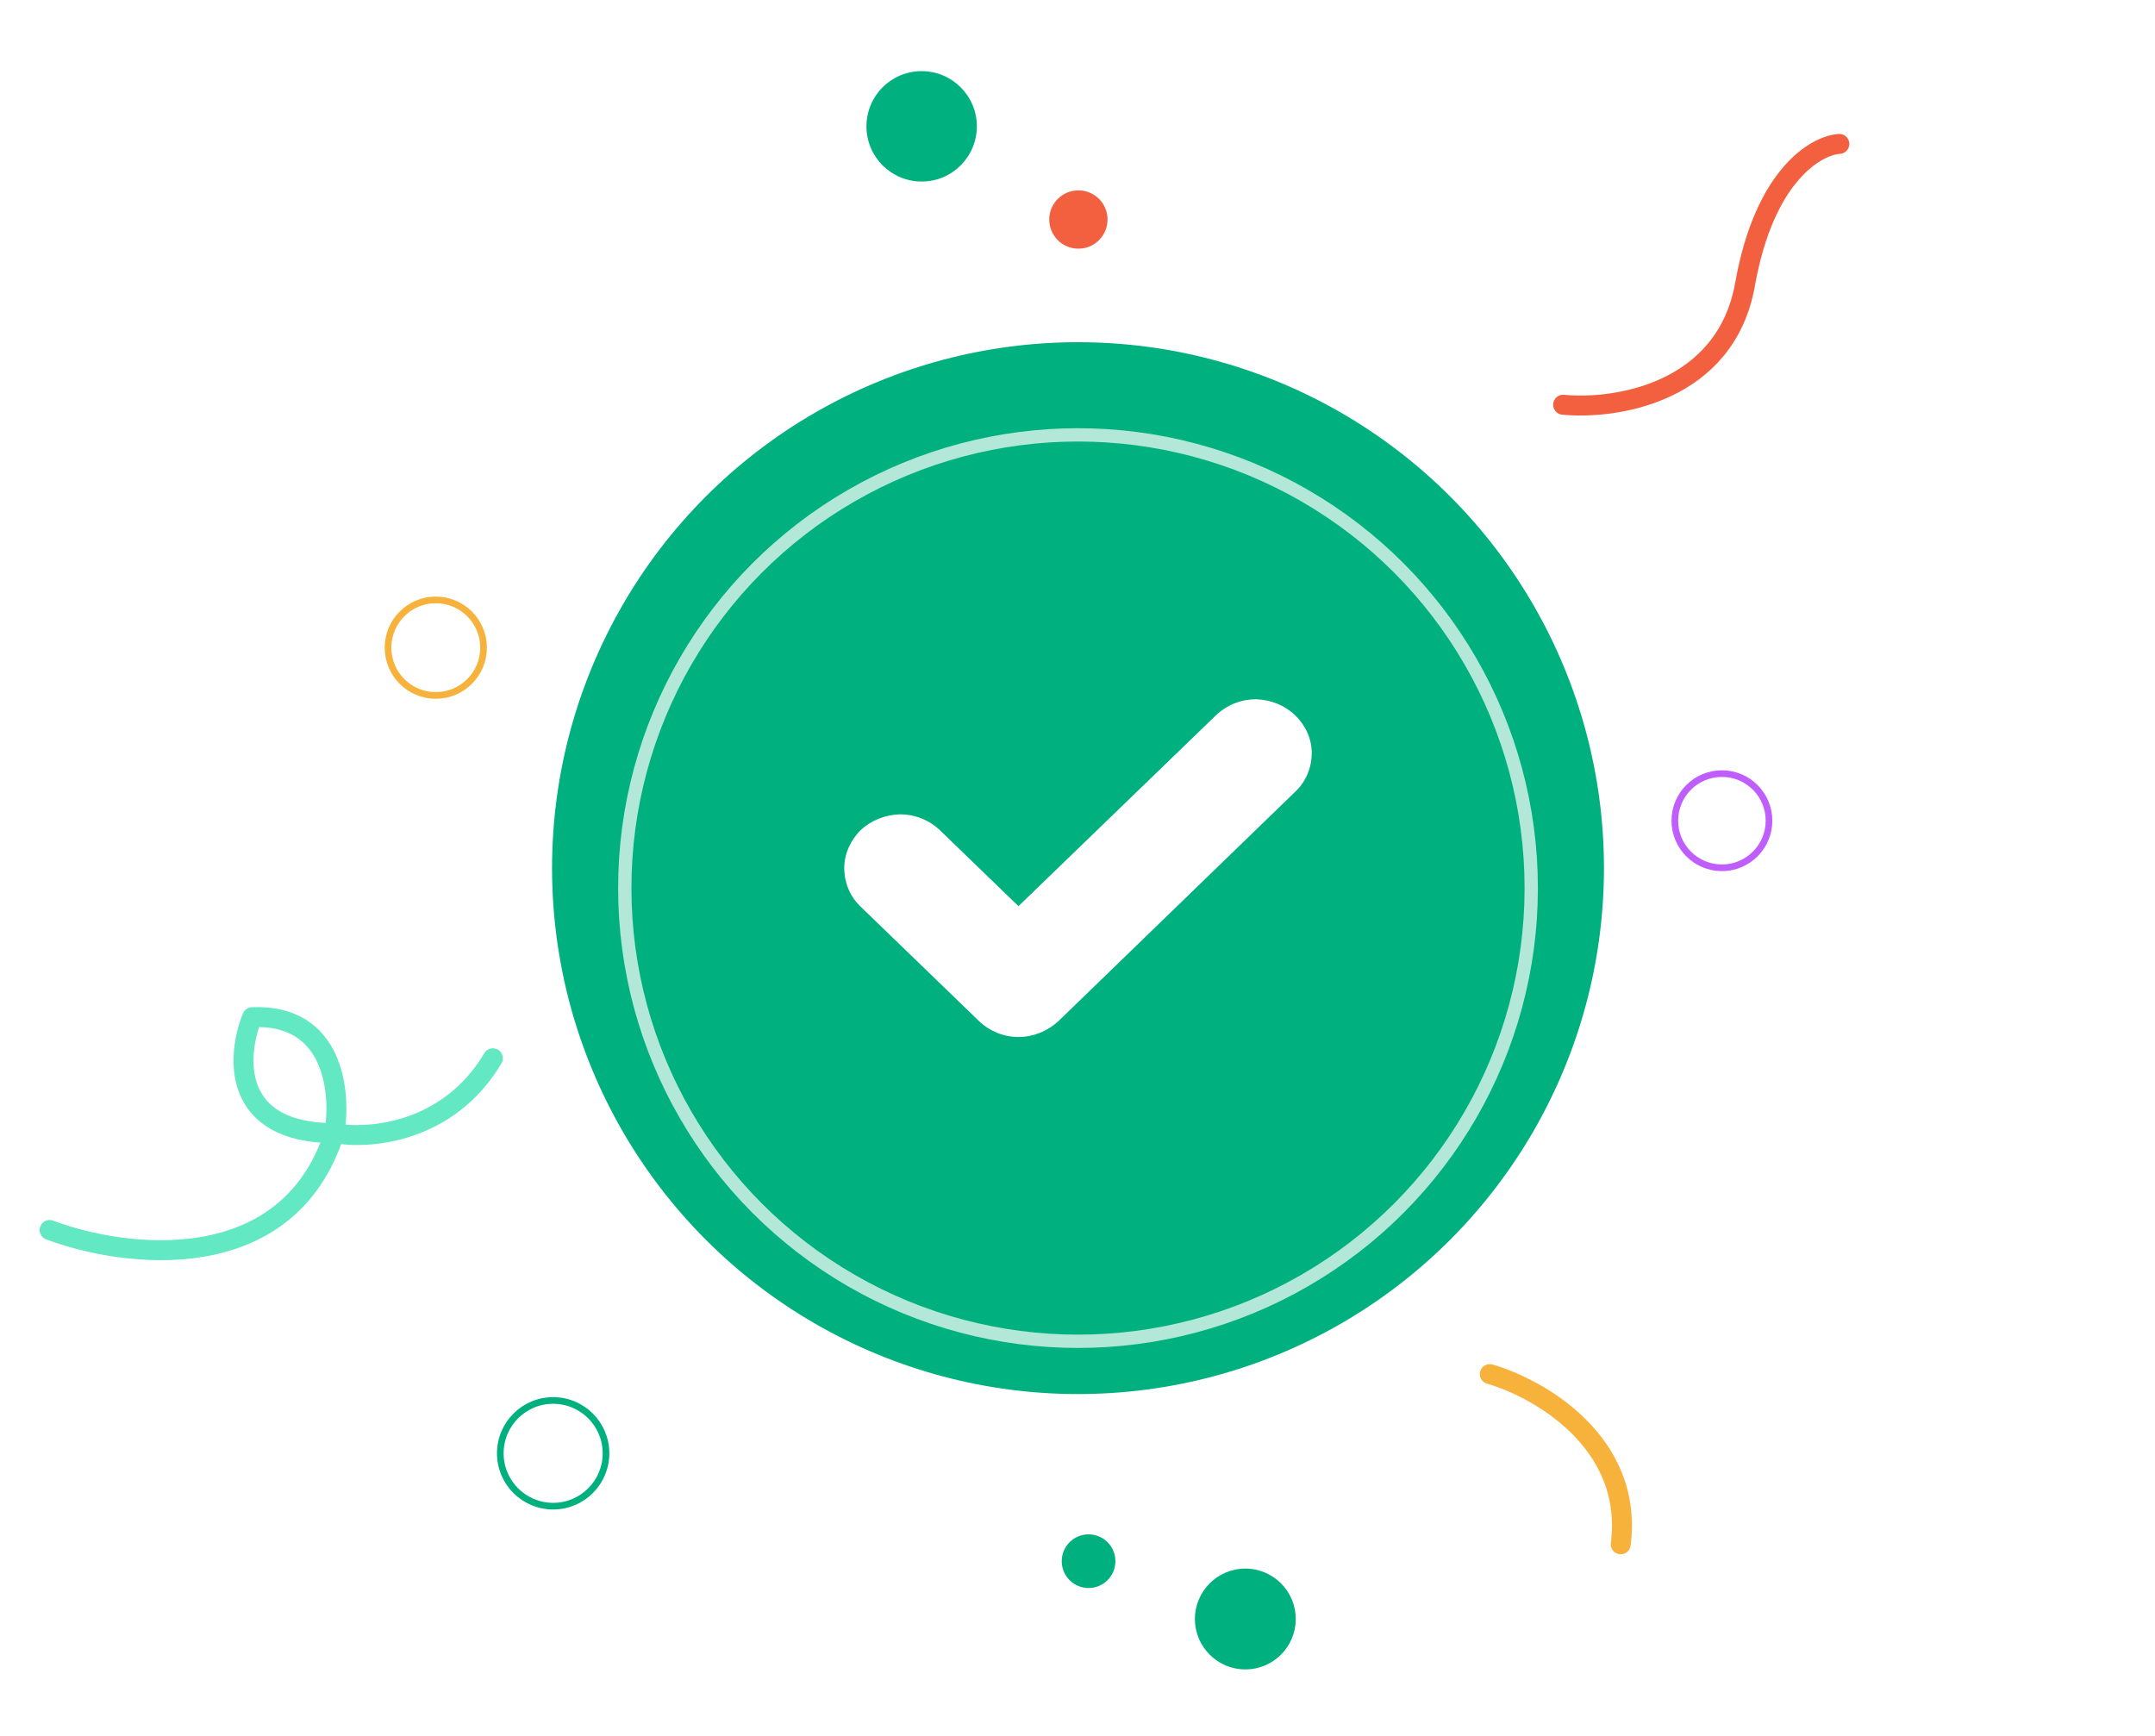 <svg width="324" height="261" viewBox="0 0 324 261" fill="none" xmlns="http://www.w3.org/2000/svg">
<path d="M235.017 60.854C242.926 61.623 259.469 59.074 262.369 42.728C265.269 26.383 273.025 21.857 276.54 21.637" stroke="#F3603F" stroke-width="3" stroke-linecap="round"/>
<path d="M223.988 206.603C231.37 208.736 245.642 216.839 243.674 232.193" stroke="#F7B23B" stroke-width="3" stroke-linecap="round" stroke-linejoin="round"/>
<path d="M7.462 184.935C18.79 189.202 43.212 192.262 50.274 170.37M50.274 170.37C51.304 164.338 50.274 152.407 37.916 152.936C35.562 158.748 34.738 170.37 50.274 170.37ZM50.274 170.37C55.423 171.326 67.399 170.414 74.108 159.115" stroke="#62E8C2" stroke-width="3" stroke-linecap="round" stroke-linejoin="round"/>
<circle cx="187.233" cy="243.423" r="7.58" fill="#00B17F"/>
<circle cx="258.887" cy="123.396" r="7.08" stroke="#C05EFD"/>
<circle cx="138.568" cy="18.996" r="8.3" fill="#00B17F"/>
<circle cx="162.135" cy="33.006" r="4.383" fill="#F3603F"/>
<circle cx="65.521" cy="97.381" r="7.182" stroke="#F7B23B"/>
<circle cx="83.166" cy="218.512" r="7.947" stroke="#00B17F"/>
<circle cx="4.035" cy="4.035" r="4.035" transform="matrix(-1 0 0 1 167.7 230.695)" fill="#00B17F"/>
<circle cx="162.076" cy="130.527" r="79.076" fill="#00B17F"/>
<g filter="url(#filter0_d_28_948)">
<circle cx="162.076" cy="130.527" r="68.142" stroke="white" stroke-opacity="0.7" stroke-width="2"/>
</g>
<path d="M197.217 113.227C197.217 115.381 196.372 117.459 194.836 118.944L159.119 153.543C157.506 155.028 155.355 155.919 153.128 155.919C150.9 155.919 148.75 155.028 147.213 153.543L129.317 136.244C127.78 134.759 126.935 132.68 126.935 130.527C126.935 128.374 127.857 126.369 129.393 124.81C131.006 123.325 133.08 122.508 135.308 122.434C137.535 122.434 139.609 123.251 141.222 124.736L153.128 136.244L182.93 107.436C184.543 105.951 186.617 105.134 188.844 105.134C191.072 105.209 193.146 106.025 194.759 107.585C196.295 109.07 197.217 111.074 197.217 113.227Z" fill="white"/>
<defs>
<filter id="filter0_d_28_948" x="88.934" y="60.385" width="146.283" height="146.283" filterUnits="userSpaceOnUse" color-interpolation-filters="sRGB">
<feFlood flood-opacity="0" result="BackgroundImageFix"/>
<feColorMatrix in="SourceAlpha" type="matrix" values="0 0 0 0 0 0 0 0 0 0 0 0 0 0 0 0 0 0 127 0" result="hardAlpha"/>
<feOffset dy="3"/>
<feGaussianBlur stdDeviation="2"/>
<feColorMatrix type="matrix" values="0 0 0 0 0 0 0 0 0 0 0 0 0 0 0 0 0 0 0.12 0"/>
<feBlend mode="normal" in2="BackgroundImageFix" result="effect1_dropShadow_28_948"/>
<feBlend mode="normal" in="SourceGraphic" in2="effect1_dropShadow_28_948" result="shape"/>
</filter>
</defs>
</svg>

